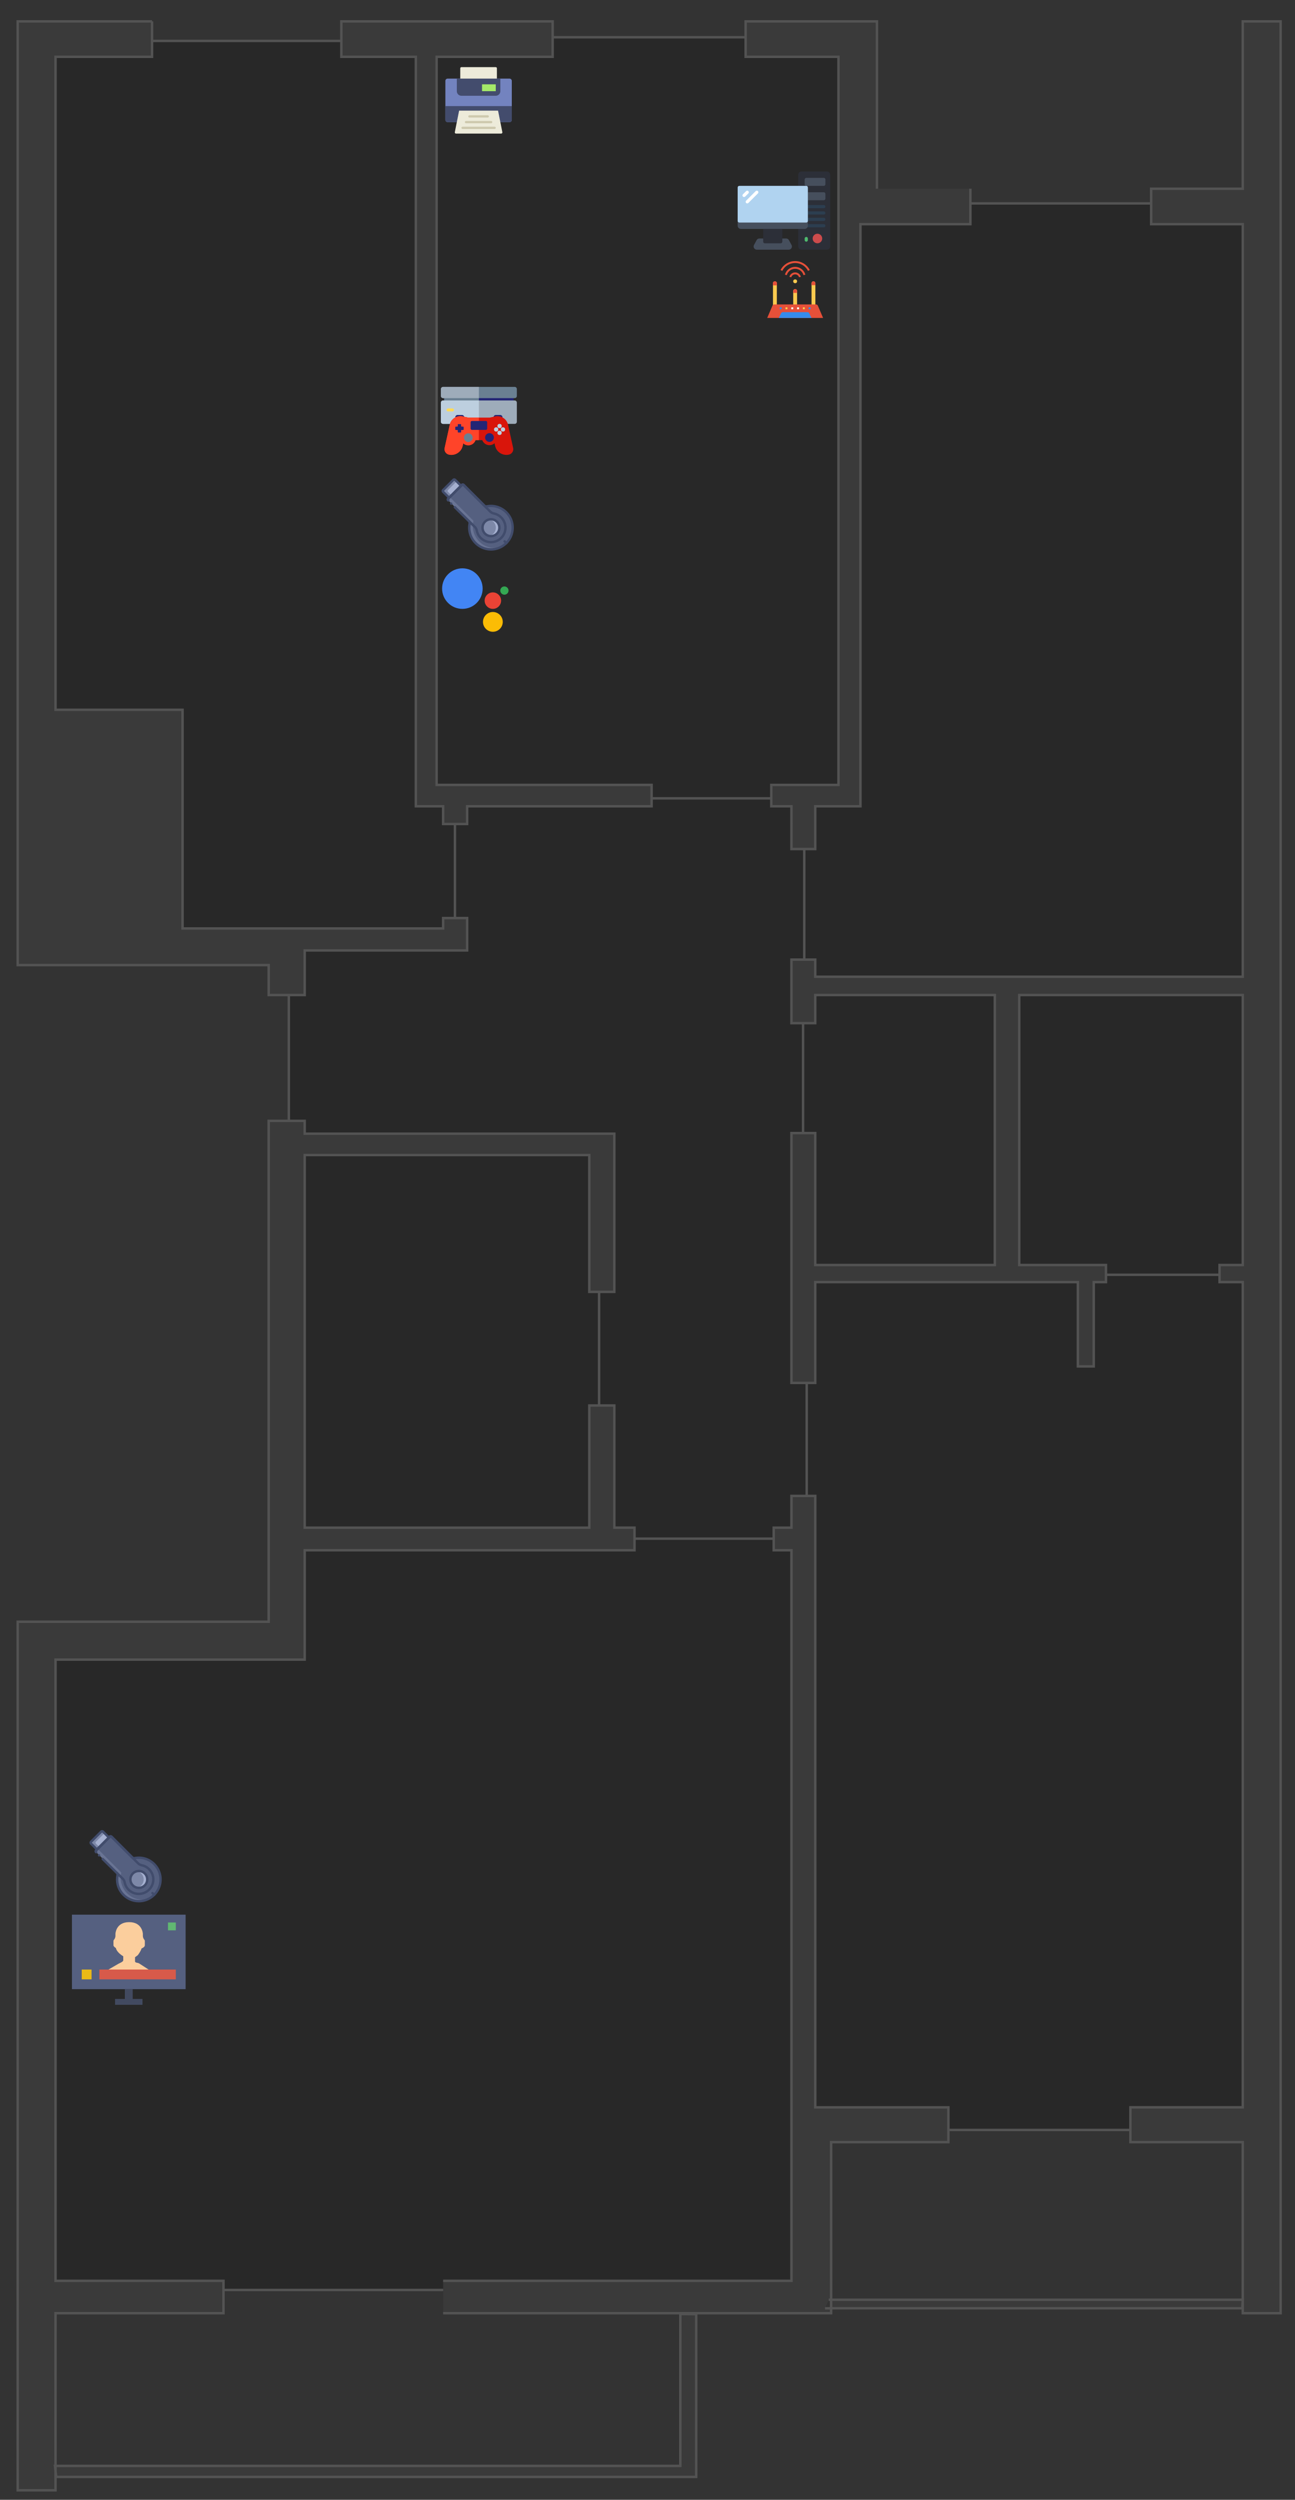 <?xml version="1.0" encoding="UTF-8" standalone="no"?>
<svg
   xmlns:dc="http://purl.org/dc/elements/1.1/"
   xmlns:cc="http://creativecommons.org/ns#"
   xmlns:rdf="http://www.w3.org/1999/02/22-rdf-syntax-ns#"
   xmlns:svg="http://www.w3.org/2000/svg"
   xmlns="http://www.w3.org/2000/svg"
   xmlns:sodipodi="http://sodipodi.sourceforge.net/DTD/sodipodi-0.dtd"
   xmlns:inkscape="http://www.inkscape.org/namespaces/inkscape"
   width="215"
   height="415"
   viewBox="0 0 279.5 539.5"
   version="1.1"
   id="svg4629"
   sodipodi:docname="floorplan.svg"
   inkscape:version="0.92.2 (5c3e80d, 2017-08-06)">
  <rect x="0" y="0" width="279.5" height="539.5" fill="#333333" stroke="none"/>
  <sodipodi:namedview
     pagecolor="#ffffff"
     bordercolor="#666666"
     borderopacity="1"
     objecttolerance="10"
     gridtolerance="10"
     guidetolerance="10"
     inkscape:pageopacity="0"
     inkscape:pageshadow="2"
     inkscape:window-width="1920"
     inkscape:window-height="1017"
     id="namedview4631"
     showgrid="false"
     inkscape:zoom="5.7999999"
     inkscape:cx="58.023833"
     inkscape:cy="373.82015"
     inkscape:window-x="1358"
     inkscape:window-y="-8"
     inkscape:window-maximized="1"
     inkscape:current-layer="svg4629"
     scale-x="1.3" />
  <defs
     id="defs4617">
    <style
       id="style4615">
      .cls-1 {
        fill: #fff;
      }

      .cls-1, .cls-2 {
        stroke: #535353;
        stroke-width: 0.527px;
        fill-rule: evenodd;
      }

      .cls-2 {
        fill: #aaa;
      }
    </style>
  </defs>
  <g
     id="g4903"
     inkscape:label="Home"
     transform="translate(-5.676,-6.986)">
    <path
       d="m 68.014,209.605 v 45.612 h 64.323 v 83.841 h 3.163 v 3.428 h 45.87 V 178.757 H 100.7 v 30.848 z"
       class="cls-1"
       id="input_boolean.presence_hall"
       inkscape:connector-curvature="0"
       style="fill:#282828;fill-opacity:1;fill-rule:evenodd;stroke:#535353;stroke-width:0.527px"
       inkscape:label="input_boolean.presence_hall" />
    <path
       d="m 136.028,339.058 h 43.5 V 501.205 H 14.236 V 362.26 h 52.2 v -23.2 h 69.6 z"
       class="cls-1"
       id="input_boolean.presence_livingroom"
       inkscape:connector-curvature="0"
       style="fill:#282828;fill-opacity:1;fill-rule:evenodd;stroke:#535353;stroke-width:0.527px"
       inkscape:label="input_boolean.presence_livingroom" />
    <path
       d="m 179,219.887 h 44.55 v 61.431 H 179 Z"
       class="cls-1"
       id="input_boolean.presence_storage"
       inkscape:connector-curvature="0"
       style="fill:#282828;fill-opacity:1;fill-rule:evenodd;stroke:#535353;stroke-width:0.527px"
       inkscape:label="input_boolean.presence_storage" />
    <path
       d="m 68.278,254.426 h 66.7 V 338.8 h -66.7 z"
       class="cls-1"
       id="input_boolean.presence_wc"
       inkscape:connector-curvature="0"
       style="fill:#282828;fill-opacity:1;fill-rule:evenodd;stroke:#535353;stroke-width:0.527px"
       inkscape:label="input_boolean.presence_wc" />
    <path
       d="m 179.789,281.846 h 97.8 v 184.821 h -97.8 z"
       class="cls-1"
       id="input_boolean.presence_bedroom"
       inkscape:connector-curvature="0"
       style="fill:#282828;fill-opacity:1;fill-rule:evenodd;stroke:#535353;stroke-width:0.527px"
       inkscape:label="input_boolean.presence_bedroom" />
    <path
       d="m 223.286,221.469 h 55.1 v 60.64 h -55.1 z"
       class="cls-1"
       data-name="BedsRoom WC"
       id="input_boolean.presence_bedroomwc"
       inkscape:connector-curvature="0"
       style="fill:#282828;fill-opacity:1;fill-rule:evenodd;stroke:#535353;stroke-width:0.527px"
       inkscape:label="input_boolean.presence_bedroomwc" />
    <path
       d="m 97.8,15.028 h 91.213 V 179.284 H 97.8 Z"
       class="cls-1"
       id="input_boolean.presence_office"
       inkscape:connector-curvature="0"
       style="fill:#282828;fill-opacity:1;fill-rule:evenodd;stroke:#535353;stroke-width:0.527px" />
    <path
       d="m 14.236,15.819 h 84.885 v 161.356 h 4.745 V 210.4 H 13.445 Z"
       class="cls-1"
       id="input_boolean.presence_kitchen"
       inkscape:connector-curvature="0"
       style="fill:#282828;fill-opacity:1;fill-rule:evenodd;stroke:#535353;stroke-width:0.527px"
       inkscape:label="input_boolean.presence_kitchen" />
    <path
       d="m 190.334,50.885 h 86.2 v 169.529 h -97.272 v -40.6 h 10.808 z"
       class="cls-1"
       data-name="Kids Room"
       id="input_boolean.presence_nursery"
       inkscape:connector-curvature="0"
       style="fill:#282828;fill-opacity:1;fill-rule:evenodd;stroke:#535353;stroke-width:0.527px"
       inkscape:label="input_boolean.presence_nursery" />
    <path
       d="M 282.074,11.6 V 506.215 H 273.9 V 469.3 h -24.251 v -7.514 H 273.9 v -178.1 h -5.009 V 280 H 273.9 V 221.733 H 225.659 V 280 h 18.717 v 3.691 h -2.636 v 18.192 h -3.427 v -18.192 h -56.679 v 21.752 h -5.14 v -53.918 h 5.14 V 280 h 38.753 v -58.267 h -38.753 v 6.067 h -5.14 v -13.71 h 5.14 v 3.691 H 273.9 V 55.367 H 254.13 V 47.721 H 273.9 V 11.6 h 8.172 z m -66.96,36.121 v 7.646 H 191.388 V 181 h -9.754 v 9.228 h -5.14 V 181 h -4.35 v -4.614 h 14.5 V 19.247 H 166.608 V 11.6 h 28.339 V 47.721 M 124.956,11.6 v 7.646 H 99.912 v 157.138 h 46.4 V 181 H 106.5 v 3.823 h -5.185 V 181 H 95.431 V 19.247 H 79.35 V 11.6 Z m -86.467,0 v 7.646 H 17.663 v 140.923 h 27.416 v 47.194 h 56.239 v -2.241 h 5.182 v 6.987 H 71.441 v 9.624 h -7.777 v -6.46 H 9.49 V 11.6 h 29 z m 32.952,237.289 h -7.777 v 108.1 H 9.49 v 187.455 h 8.172 V 506.215 H 53.91 v -6.987 H 17.663 V 365.16 h 53.778 v -23.6 h 71.178 v -4.878 h -4.35 V 310.32 h -5.4 v 26.365 H 71.441 v -80.414 h 61.424 V 285.8 h 5.4 V 251.657 H 71.441 Z m 29.877,250.339 h 75.176 V 341.563 h -3.823 v -4.878 h 3.823 v -6.854 h 5.14 v 131.958 h 28.735 v 7.511 h -25.307 v 36.912 H 101.318 M 17.538,539.171 H 152.511 v -32.783 l 3.428,0.035 V 541.546 H 17.802 Z M 183.743,505.16 h 90.074 l 0.079,-1.845 h -89.363"
       class="cls-2"
       id="Walls"
       inkscape:connector-curvature="0"
       style="fill:#3a3a3a;fill-opacity:1;fill-rule:evenodd;stroke:#535353;stroke-width:0.527px"
       sodipodi:nodetypes="ccccccccccccccccccccccccccccccccccccccccccccccccccccccccccccccccccccccccccccccccccccccccccccccccccccccccccccccccccccccccccccccccccccccccccccccc" />
  </g>
  <g
     id="device_tracker.googlehomehome"
     transform="matrix(0.028,0,0,0.028,95.42,122.333)"
     inkscape:label="device_tracker.googlehomehome">
    <circle
       id="circle1975"
       r="156.268"
       cy="167.705"
       cx="156.268"
       style="fill:#4285f4" />
    <path
       id="path1977"
       d="m 512,182.95 c 0,17.544 -14.224,31.762 -31.762,31.762 -17.538,0 -31.762,-14.218 -31.762,-31.762 0,-17.543 14.224,-31.762 31.762,-31.762 17.538,0 31.762,14.219 31.762,31.762 z"
       inkscape:connector-curvature="0"
       style="fill:#34a853" />
    <path
       id="path1979"
       d="m 454.829,260.449 c 0,35.081 -28.438,63.522 -63.523,63.522 -35.088,0 -63.524,-28.441 -63.524,-63.522 0,-35.083 28.437,-63.524 63.524,-63.524 35.086,0 63.523,28.442 63.523,63.524 z"
       inkscape:connector-curvature="0"
       style="fill:#ea4335" />
    <path
       id="path1981"
       d="m 467.533,424.339 c 0,42.1 -34.124,76.225 -76.228,76.225 -42.104,0 -76.229,-34.125 -76.229,-76.225 0,-42.098 34.124,-76.227 76.229,-76.227 42.104,0 76.228,34.129 76.228,76.227 z"
       inkscape:connector-curvature="0"
       style="fill:#fbbc05" />
  </g>
  <g
     id="device_tracker.ps4home"
     transform="matrix(0.032,0,0,0.032,95.166,82.647)"
     inkscape:label="device_tracker.ps4home">
    <path
       id="path1997"
       d="M 480.827,96.595 H 31.173 c -5.217,0 -9.446,4.229 -9.446,9.446 v 24.561 c 0,5.217 4.23,9.447 9.446,9.447 h 449.653 c 5.217,0 9.447,-4.229 9.447,-9.447 v -24.561 c 0,-5.217 -4.23,-9.446 -9.446,-9.446 z"
       style="fill:#232575"
       inkscape:connector-curvature="0" />
    <g
       id="g2003">
      <path
         id="path1999"
         d="M 256,96.595 H 31.173 c -5.217,0 -9.446,4.229 -9.446,9.446 v 24.561 c 0,5.217 4.23,9.447 9.446,9.447 H 256 Z"
         style="fill:#6a8092"
         inkscape:connector-curvature="0" />
      <path
         id="path2001"
         d="M 497.83,26.691 H 14.17 C 6.344,26.691 0,33.035 0,40.861 v 47.232 c 0,7.826 6.344,14.17 14.17,14.17 h 483.66 c 7.826,0 14.17,-6.344 14.17,-14.17 V 40.861 c 0,-7.826 -6.344,-14.17 -14.17,-14.17 z"
         style="fill:#6a8092"
         inkscape:connector-curvature="0" />
    </g>
    <g
       id="g2009">
      <path
         id="path2005"
         d="M 256,26.691 H 14.17 C 6.344,26.691 0,33.035 0,40.861 v 47.232 c 0,7.826 6.344,14.17 14.17,14.17 H 256 Z"
         style="fill:#9eacba"
         inkscape:connector-curvature="0" />
      <path
         id="path2007"
         d="M 497.83,118.263 H 14.17 C 6.344,118.263 0,124.607 0,132.433 v 129.402 c 0,7.826 6.344,14.17 14.17,14.17 h 483.66 c 7.826,0 14.17,-6.344 14.17,-14.17 V 132.434 c 0,-7.827 -6.344,-14.171 -14.17,-14.171 z"
         style="fill:#9eacba"
         inkscape:connector-curvature="0" />
    </g>
    <path
       id="path2011"
       d="M 256,118.263 H 14.17 C 6.344,118.263 0,124.607 0,132.433 v 129.402 c 0,7.826 6.344,14.17 14.17,14.17 H 256 Z"
       style="fill:#bdcfdf"
       inkscape:connector-curvature="0" />
    <path
       id="path2013"
       d="M 78,172.049 H 48 c -5.522,0 -10,4.477 -10,10 0,5.523 4.478,10 10,10 h 30 c 5.522,0 10,-4.477 10,-10 0,-5.523 -4.478,-10 -10,-10 z"
       style="fill:#ffdb58"
       inkscape:connector-curvature="0" />
    <g
       id="g2019">
      <path
         id="path2015"
         d="m 400,216.049 h -30 c -8.284,0 -15,6.716 -15,15 0,8.284 6.716,15 15,15 h 30 c 8.284,0 15,-6.716 15,-15 0,-8.284 -6.716,-15 -15,-15 z"
         style="fill:#232575"
         inkscape:connector-curvature="0" />
      <path
         id="path2017"
         d="m 142,216.049 h -30 c -8.284,0 -15,6.716 -15,15 0,8.284 6.716,15 15,15 h 30 c 8.284,0 15,-6.716 15,-15 0,-8.284 -6.716,-15 -15,-15 z"
         style="fill:#232575"
         inkscape:connector-curvature="0" />
    </g>
    <path
       id="path2021"
       d="M 487.105,438.43 452.483,281.606 C 448.259,262.477 436.84,246.138 420.328,235.598 403.82,225.06 384.195,221.58 365.057,225.802 l -36.169,7.985 H 183.111 l -36.171,-7.986 c -19.129,-4.224 -38.758,-0.743 -55.269,9.796 -16.513,10.54 -27.932,26.879 -32.155,46.008 L 24.895,438.43 c -2.174,9.848 -0.383,19.953 5.044,28.455 5.426,8.501 13.838,14.38 23.686,16.554 20.386,4.5 41.309,0.792 58.91,-10.441 17.599,-11.234 29.77,-28.649 34.271,-49.037 l 3.583,-16.23 c 9.117,8.095 21.104,13.026 34.227,13.026 22.632,0 41.894,-14.648 48.841,-34.956 l 45.413,-0.041 c 7.217,19.811 26.239,33.997 48.516,33.997 13.035,0 24.947,-4.867 34.042,-12.866 l 3.768,17.069 c 4.502,20.388 16.673,37.803 34.272,49.038 12.616,8.053 27.1,12.31 41.884,12.31 5.679,0 11.406,-0.629 17.025,-1.869 9.848,-2.174 18.26,-8.053 23.686,-16.554 5.425,-8.502 7.216,-18.608 5.042,-28.455 z"
       style="fill:#d9150b"
       inkscape:connector-curvature="0" />
    <path
       id="path2023"
       d="m 256,233.787 h -72.889 l -36.171,-7.986 c -19.129,-4.224 -38.758,-0.743 -55.269,9.796 -16.513,10.54 -27.932,26.879 -32.155,46.008 L 24.895,438.43 c -2.174,9.848 -0.383,19.953 5.044,28.455 5.426,8.501 13.838,14.38 23.686,16.554 20.386,4.5 41.309,0.792 58.91,-10.441 17.599,-11.234 29.77,-28.649 34.271,-49.037 l 3.583,-16.23 c 9.117,8.095 21.104,13.026 34.227,13.026 22.632,0 41.894,-14.648 48.841,-34.956 L 256,385.766 Z"
       style="fill:#ff4429"
       inkscape:connector-curvature="0" />
    <g
       id="g2033">
      <circle
         id="circle2025"
         r="14.5"
         cy="290.549"
         cx="395.5"
         style="fill:#bdcfdf" />
      <circle
         id="circle2027"
         r="14.5"
         cy="336.549"
         cx="395.5"
         style="fill:#bdcfdf" />
      <circle
         id="circle2029"
         r="14.5"
         cy="313.549"
         cx="418.5"
         style="fill:#bdcfdf" />
      <circle
         id="circle2031"
         r="14.5"
         cy="313.549"
         cx="372.5"
         style="fill:#bdcfdf" />
    </g>
    <path
       id="path2035"
       d="m 303.252,316.609 h -94.504 c -4.831,0 -8.748,-3.917 -8.748,-8.748 v -42.504 c 0,-4.831 3.917,-8.748 8.748,-8.748 h 94.504 c 4.831,0 8.748,3.917 8.748,8.748 v 42.504 c 0,4.831 -3.917,8.748 -8.748,8.748 z"
       style="fill:#232575"
       inkscape:connector-curvature="0" />
    <circle
       id="circle2037"
       r="29.592"
       cy="369.139"
       cx="184.62"
       style="fill:#6a8092" />
    <g
       id="g2043">
      <circle
         id="circle2039"
         r="29.592"
         cy="368.139"
         cx="327.38"
         style="fill:#232575" />
      <path
         id="path2041"
         d="m 149.869,294.568 h -10.311 c -1.824,0 -3.302,-1.479 -3.302,-3.302 v -10.311 c 0,-1.824 -1.479,-3.302 -3.302,-3.302 h -16.053 c -1.824,0 -3.302,1.479 -3.302,3.302 v 10.311 c 0,1.824 -1.479,3.302 -3.302,3.302 H 99.985 c -1.824,0 -3.302,1.479 -3.302,3.302 v 16.053 c 0,1.824 1.479,3.302 3.302,3.302 h 10.311 c 1.824,0 3.302,1.479 3.302,3.302 v 10.311 c 0,1.824 1.479,3.302 3.302,3.302 h 16.053 c 1.824,0 3.302,-1.479 3.302,-3.302 v -10.311 c 0,-1.824 1.479,-3.302 3.302,-3.302 h 10.311 c 1.824,0 3.302,-1.479 3.302,-3.302 V 297.87 c 0.002,-1.824 -1.477,-3.302 -3.301,-3.302 z"
         style="fill:#232575"
         inkscape:connector-curvature="0" />
    </g>
    <g
       id="g2045" />
    <g
       id="g2047" />
    <g
       id="g2049" />
    <g
       id="g2051" />
    <g
       id="g2053" />
    <g
       id="g2055" />
    <g
       id="g2057" />
    <g
       id="g2059" />
    <g
       id="g2061" />
    <g
       id="g2063" />
    <g
       id="g2065" />
    <g
       id="g2067" />
    <g
       id="g2069" />
    <g
       id="g2071" />
    <g
       id="g2073" />
  </g>
  <g
     id="device_tracker.epsond11b70home"
     transform="matrix(0.028,0,0,0.028,96.125,14.491)"
     inkscape:label="device_tracker.epsond11b70home">
    <g
       id="g2147">
      <path
         id="path2123"
         d="M 494.345,88.276 H 17.655 C 7.91,88.276 0,96.177 0,105.931 v 300.138 c 0,9.746 7.91,17.655 17.655,17.655 h 70.621 l 17.655,-88.276 h 300.138 l 17.655,88.276 h 70.621 c 9.746,0 17.655,-7.91 17.655,-17.655 V 105.931 c 0,-9.754 -7.91,-17.655 -17.655,-17.655"
         style="fill:#7383bf"
         inkscape:connector-curvature="0" />
      <g
         id="g2129">
        <path
           id="path2125"
           d="m 0,300.138 v 105.931 c 0,9.746 7.91,17.655 17.655,17.655 h 70.621 l 17.655,-88.276 h 300.138 l 17.655,88.276 h 70.621 c 9.746,0 17.655,-7.91 17.655,-17.655 V 300.138 Z"
           style="fill:#434c6d"
           inkscape:connector-curvature="0" />
        <path
           id="path2127"
           d="M 388.414,220.69 H 123.586 c -19.5,0 -35.31,-15.81 -35.31,-35.31 V 88.276 h 335.448 v 97.103 c 0,19.5 -15.81,35.311 -35.31,35.311"
           style="fill:#434c6d"
           inkscape:connector-curvature="0" />
      </g>
      <g
         id="g2135">
        <path
           id="path2131"
           d="M 430.611,512 H 81.392 c -5.57,0 -9.754,-5.094 -8.66,-10.558 l 33.201,-165.994 h 300.138 l 33.201,165.994 c 1.085,5.464 -3.09,10.558 -8.661,10.558"
           style="fill:#edebda"
           inkscape:connector-curvature="0" />
        <path
           id="path2133"
           d="M 397.241,88.276 H 114.759 V 8.828 C 114.759,3.955 118.714,0 123.587,0 h 264.828 c 4.873,0 8.828,3.955 8.828,8.828 v 79.448 z"
           style="fill:#edebda"
           inkscape:connector-curvature="0" />
      </g>
      <polygon
         id="polygon2137"
         points="282.483,185.379 388.414,185.379 388.414,132.414 282.483,132.414 "
         style="fill:#a4e869" />
      <g
         id="g2145">
        <path
           id="path2139"
           d="M 326.621,388.414 H 185.379 c -4.882,0 -8.828,-3.946 -8.828,-8.828 0,-4.882 3.946,-8.828 8.828,-8.828 H 326.62 c 4.882,0 8.828,3.946 8.828,8.828 0,4.882 -3.946,8.828 -8.827,8.828"
           style="fill:#cec9ae"
           inkscape:connector-curvature="0" />
        <path
           id="path2141"
           d="M 353.103,432.552 H 158.897 c -4.882,0 -8.828,-3.946 -8.828,-8.828 0,-4.882 3.946,-8.828 8.828,-8.828 h 194.207 c 4.882,0 8.828,3.946 8.828,8.828 -0.001,4.882 -3.947,8.828 -8.829,8.828"
           style="fill:#cec9ae"
           inkscape:connector-curvature="0" />
        <path
           id="path2143"
           d="M 379.586,476.69 H 132.414 c -4.882,0 -8.828,-3.946 -8.828,-8.828 0,-4.882 3.946,-8.828 8.828,-8.828 h 247.172 c 4.882,0 8.828,3.946 8.828,8.828 0,4.882 -3.946,8.828 -8.828,8.828"
           style="fill:#cec9ae"
           inkscape:connector-curvature="0" />
      </g>
    </g>
    <g
       id="g2149" />
    <g
       id="g2151" />
    <g
       id="g2153" />
    <g
       id="g2155" />
    <g
       id="g2157" />
    <g
       id="g2159" />
    <g
       id="g2161" />
    <g
       id="g2163" />
    <g
       id="g2165" />
    <g
       id="g2167" />
    <g
       id="g2169" />
    <g
       id="g2171" />
    <g
       id="g2173" />
    <g
       id="g2175" />
    <g
       id="g2177" />
  </g>
  <g
     id="device_tracker.dtofficehome"
     transform="matrix(0.039,0,0,0.039,159.212,35.466)"
     inkscape:label="device_tracker.dtofficehome">
    <path
       id="path2216"
       d="m 335.448,357.517 v 97.103 c 0,9.754 7.901,17.655 17.655,17.655 h 141.241 c 9.754,0 17.655,-7.901 17.655,-17.655 V 57.379 C 511.973,47.642 504.081,39.75 494.344,39.724 H 353.103 c -9.737,0.026 -17.629,7.918 -17.655,17.655 z"
       style="fill:#2c2f38"
       inkscape:connector-curvature="0" />
    <g
       id="g2222">
      <path
         id="path2218"
         d="m 379.586,75.034 h 97.103 c 4.873,0 8.828,3.955 8.828,8.828 v 26.483 c 0,4.873 -3.955,8.828 -8.828,8.828 h -97.103 c -4.873,0 -8.828,-3.955 -8.828,-8.828 V 83.862 c 0.001,-4.873 3.955,-8.828 8.828,-8.828 z"
         style="fill:#464f5d"
         inkscape:connector-curvature="0" />
      <path
         id="path2220"
         d="m 379.586,154.483 h 97.103 c 4.873,0 8.828,3.955 8.828,8.828 v 26.483 c 0,4.873 -3.955,8.828 -8.828,8.828 h -97.103 c -4.873,0 -8.828,-3.955 -8.828,-8.828 V 163.31 c 0.001,-4.872 3.955,-8.827 8.828,-8.827 z"
         style="fill:#464f5d"
         inkscape:connector-curvature="0" />
    </g>
    <g
       id="g2232">
      <path
         id="path2224"
         d="m 476.69,242.759 h -88.276 c -4.873,0 -8.828,-3.955 -8.828,-8.828 0,-4.873 3.955,-8.828 8.828,-8.828 h 88.276 c 4.873,0 8.828,3.955 8.828,8.828 -10e-4,4.873 -3.956,8.828 -8.828,8.828 z"
         style="fill:#2c3e50"
         inkscape:connector-curvature="0" />
      <path
         id="path2226"
         d="m 476.69,278.069 h -88.276 c -4.873,0 -8.828,-3.955 -8.828,-8.828 0,-4.873 3.955,-8.828 8.828,-8.828 h 88.276 c 4.873,0 8.828,3.955 8.828,8.828 -10e-4,4.873 -3.956,8.828 -8.828,8.828 z"
         style="fill:#2c3e50"
         inkscape:connector-curvature="0" />
      <path
         id="path2228"
         d="m 476.69,313.379 h -88.276 c -4.873,0 -8.828,-3.955 -8.828,-8.828 0,-4.873 3.955,-8.828 8.828,-8.828 h 88.276 c 4.873,0 8.828,3.955 8.828,8.828 0,4.873 -3.956,8.828 -8.828,8.828 z"
         style="fill:#2c3e50"
         inkscape:connector-curvature="0" />
      <path
         id="path2230"
         d="m 476.69,348.69 h -88.276 c -4.873,0 -8.828,-3.955 -8.828,-8.828 0,-4.873 3.955,-8.828 8.828,-8.828 h 88.276 c 4.873,0 8.828,3.955 8.828,8.828 -10e-4,4.873 -3.956,8.828 -8.828,8.828 z"
         style="fill:#2c3e50"
         inkscape:connector-curvature="0" />
    </g>
    <circle
       id="circle2234"
       r="26.483"
       cy="410.483"
       cx="441.379"
       style="fill:#cc4b4c" />
    <path
       id="path2236"
       d="m 379.586,428.138 c -4.873,0 -8.828,-3.946 -8.828,-8.819 0,0 0,0 0,-0.009 v -8.828 c 0,-4.873 3.955,-8.828 8.828,-8.828 4.873,0 8.828,3.955 8.828,8.828 v 8.828 c 0,4.873 -3.946,8.828 -8.828,8.828 z"
       style="fill:#4fba6f"
       inkscape:connector-curvature="0" />
    <path
       id="path2238"
       d="m 17.655,119.172 h 353.103 c 9.754,0 17.655,7.901 17.655,17.655 v 203.034 c 0,9.754 -7.901,17.655 -17.655,17.655 H 17.655 C 7.901,357.517 0,349.617 0,339.862 V 136.828 c 0,-9.755 7.901,-17.656 17.655,-17.656 z"
       style="fill:#464f5d"
       inkscape:connector-curvature="0" />
    <path
       id="path2240"
       d="m 388.414,128 v 185.379 c 0,4.873 -3.955,8.828 -8.828,8.828 H 8.828 C 3.955,322.207 0,318.252 0,313.379 V 128 c 0,-4.873 3.955,-8.828 8.828,-8.828 h 370.759 c 4.872,0 8.827,3.955 8.827,8.828 z"
       style="fill:#b0d3f0"
       inkscape:connector-curvature="0" />
    <path
       id="path2242"
       d="M 247.172,410.483 H 268.8 c 6.162,0.026 11.802,3.46 14.654,8.916 l 14.477,26.483 c 4.802,8.527 1.783,19.324 -6.744,24.126 -2.454,1.377 -5.191,2.154 -7.998,2.269 H 105.225 c -9.772,-0.38 -17.39,-8.616 -17.011,-18.388 0.106,-2.807 0.883,-5.553 2.269,-8.007 l 14.477,-26.483 c 2.851,-5.455 8.492,-8.889 14.654,-8.916 h 21.628"
       style="fill:#464f5d"
       inkscape:connector-curvature="0" />
    <path
       id="path2244"
       d="m 141.241,357.517 h 105.931 v 0 70.621 c 0,4.873 -3.955,8.828 -8.828,8.828 h -88.276 c -4.873,0 -8.828,-3.955 -8.828,-8.828 v -70.621 z"
       style="fill:#2c2f38"
       inkscape:connector-curvature="0" />
    <g
       id="g2250">
      <path
         id="path2246"
         d="m 35.31,180.966 c -4.873,0 -8.828,-3.955 -8.828,-8.828 0,-2.339 0.927,-4.581 2.586,-6.241 l 17.655,-17.655 c 3.478,-3.416 9.066,-3.363 12.482,0.115 3.372,3.434 3.372,8.934 0,12.367 L 41.55,178.379 c -1.649,1.66 -3.9,2.587 -6.24,2.587 z"
         style="fill:#ffffff"
         inkscape:connector-curvature="0" />
      <path
         id="path2248"
         d="m 52.966,216.276 c -4.873,0 -8.828,-3.955 -8.828,-8.828 0,-2.339 0.927,-4.582 2.586,-6.241 L 99.69,148.241 c 3.478,-3.416 9.066,-3.363 12.482,0.115 3.372,3.434 3.372,8.934 0,12.367 l -52.966,52.966 c -1.65,1.66 -3.901,2.587 -6.24,2.587 z"
         style="fill:#ffffff"
         inkscape:connector-curvature="0" />
    </g>
    <g
       id="g2252" />
    <g
       id="g2254" />
    <g
       id="g2256" />
    <g
       id="g2258" />
    <g
       id="g2260" />
    <g
       id="g2262" />
    <g
       id="g2264" />
    <g
       id="g2266" />
    <g
       id="g2268" />
    <g
       id="g2270" />
    <g
       id="g2272" />
    <g
       id="g2274" />
    <g
       id="g2276" />
    <g
       id="g2278" />
    <g
       id="g2280" />
  </g>
  <g
     id="device_tracker.openwrthome"
     transform="matrix(0.026,0,0,0.026,165.481,56.344)"
     inkscape:label="device_tracker.openwrthome">
    <g
       id="g2468">
      <path
         id="path2462"
         d="M 404,368 H 372 V 184 c 0,-8.84 7.16,-16 16,-16 v 0 c 8.84,0 16,7.16 16,16 z"
         style="fill:#faca4f"
         inkscape:connector-curvature="0" />
      <path
         id="path2464"
         d="M 220,368 V 248 c 0,-8.84 7.16,-16 16,-16 v 0 c 8.84,0 16,7.16 16,16 v 120"
         style="fill:#faca4f"
         inkscape:connector-curvature="0" />
      <path
         id="path2466"
         d="M 84,368 H 52 V 184 c 0,-8.84 7.16,-16 16,-16 v 0 c 8.84,0 16,7.16 16,16 z"
         style="fill:#faca4f"
         inkscape:connector-curvature="0" />
    </g>
    <g
       id="g2472">
      <path
         id="path2470"
         d="M 468,472 H 4 L 47.848,369.696 C 50.368,363.816 56.152,360 62.552,360 h 346.896 c 6.4,0 12.184,3.816 14.704,9.696 z"
         style="fill:#e65039"
         inkscape:connector-curvature="0" />
    </g>
    <g
       id="g2478">
      <path
         id="path2474"
         d="M 372,472 H 100 l 19.576,-39.152 c 2.712,-5.424 8.256,-8.848 14.312,-8.848 h 204.224 c 6.064,0 11.6,3.424 14.312,8.848 z"
         style="fill:#358cec"
         inkscape:connector-curvature="0" />
      <rect
         id="rect2476"
         height="16"
         width="16"
         style="fill:#358cec"
         y="384"
         x="108" />
    </g>
    <rect
       id="rect2480"
       height="16"
       width="16"
       style="fill:#faca4f"
       y="384"
       x="156" />
    <g
       id="g2486">
      <rect
         id="rect2482"
         height="16"
         width="16"
         style="fill:#fffff8"
         y="384"
         x="204" />
      <rect
         id="rect2484"
         height="16"
         width="16"
         style="fill:#fffff8"
         y="384"
         x="252" />
    </g>
    <rect
       id="rect2488"
       height="16"
       width="16"
       style="fill:#faca4f"
       y="384"
       x="300" />
    <rect
       id="rect2490"
       height="16"
       width="16"
       style="fill:#358cec"
       y="384"
       x="348" />
    <g
       id="g2493">
      <path
         d="M 84,200 H 52 v -16 c 0,-8.84 7.16,-16 16,-16 v 0 c 8.84,0 16,7.16 16,16 z"
         style="fill:#e65039"
         id="SVGCleanerId_0"
         inkscape:connector-curvature="0" />
    </g>
    <g
       id="g2496">
      <path
         d="M 84,200 H 52 v -16 c 0,-8.84 7.16,-16 16,-16 v 0 c 8.84,0 16,7.16 16,16 z"
         style="fill:#e65039"
         id="SVGCleanerId_0_1_"
         inkscape:connector-curvature="0" />
    </g>
    <g
       id="g2499">
      <path
         d="M 84,200 H 52 v -16 c 0,-8.84 7.16,-16 16,-16 v 0 c 8.84,0 16,7.16 16,16 z"
         style="fill:#e65039"
         id="SVGCleanerId_0_2_"
         inkscape:connector-curvature="0" />
    </g>
    <g
       id="g2505">
      <path
         id="path2501"
         d="m 404,200 h -32 v -16 c 0,-8.84 7.16,-16 16,-16 v 0 c 8.84,0 16,7.16 16,16 z"
         style="fill:#e65039"
         inkscape:connector-curvature="0" />
      <path
         id="path2503"
         d="m 252,264 h -32 v -16 c 0,-8.84 7.16,-16 16,-16 v 0 c 8.84,0 16,7.16 16,16 z"
         style="fill:#e65039"
         inkscape:connector-curvature="0" />
    </g>
    <circle
       id="circle2507"
       r="16"
       cy="168"
       cx="236"
       style="fill:#faca4f" />
    <g
       id="g2515">
      <path
         id="path2509"
         d="M 129.032,81.544 114.784,74.28 C 138.16,28.464 184.608,0 236,0 287.392,0 333.832,28.456 357.208,74.264 L 342.96,81.528 C 322.328,41.112 281.344,16 236,16 190.648,16 149.664,41.12 129.032,81.544 Z"
         style="fill:#e65039"
         inkscape:connector-curvature="0" />
      <path
         id="path2511"
         d="M 305.464,116.984 C 296.944,85.792 268.384,64 236,64 c -32.376,0 -60.936,21.784 -69.464,52.968 l -15.44,-4.216 C 161.52,74.624 196.44,48 236,48 c 39.576,0 74.488,26.632 84.896,64.768 z"
         style="fill:#e65039"
         inkscape:connector-curvature="0" />
      <path
         id="path2513"
         d="m 268.28,134.8 c -3.96,-14.496 -17.232,-24.616 -32.28,-24.616 -15.04,0 -28.312,10.12 -32.272,24.608 l -15.44,-4.216 c 5.856,-21.432 25.48,-36.392 47.712,-36.392 22.232,0 41.856,14.968 47.72,36.4 z"
         style="fill:#e65039"
         inkscape:connector-curvature="0" />
    </g>
    <g
       id="g2517" />
    <g
       id="g2519" />
    <g
       id="g2521" />
    <g
       id="g2523" />
    <g
       id="g2525" />
    <g
       id="g2527" />
    <g
       id="g2529" />
    <g
       id="g2531" />
    <g
       id="g2533" />
    <g
       id="g2535" />
    <g
       id="g2537" />
    <g
       id="g2539" />
    <g
       id="g2541" />
    <g
       id="g2543" />
    <g
       id="g2545" />
  </g>
  <g
     id="device_tracker.c041f6297b6b"
     transform="matrix(0.423,0,0,0.423,15.528,410.683)"
     inkscape:label="device_tracker.c041f6297b6b">
    <rect
       id="rect2600"
       height="38"
       width="58"
       style="fill:#556080"
       y="6"
       x="0" />
    <rect
       id="rect2602"
       height="4"
       width="4"
       style="fill:#61b872"
       y="10"
       x="49" />
    <path
       id="path2604"
       d="m 39.326,34.814 c 0.162,-0.11 0.329,-0.211 0.488,-0.325 -0.289,-0.255 -0.609,-0.479 -0.964,-0.656 l -4.664,-3.018 c -0.693,-0.346 -2,-0.225 -2,-1 V 27.71 c 0.151,-0.171 1.323,-0.885 1.507,-1.145 0.731,-1.032 1.476,-2.168 1.86,-3.359 0.688,-0.212 1.633,-0.847 1.633,-1.602 v -2.246 c 0,-0.195 -0.102,-0.382 -0.248,-0.556 -0.464,-0.556 -0.752,-1.237 -0.752,-1.961 v -1.027 c 0,0 -0.158,-6 -7,-6 -6.842,0 -7,6 -7,6 v 1.027 c 0,0.724 -0.288,1.406 -0.752,1.961 -0.145,0.174 -0.248,0.361 -0.248,0.556 v 2.246 c 0,0.592 0.75,1.112 1.215,1.413 0.561,2.443 3.785,4.201 3.785,4.201 v 2.052 c 0,0.748 -1.838,1.437 -2.495,1.796 l -4.707,2.732 c -0.342,0.187 -0.648,0.42 -0.925,0.68 0.163,0.118 0.337,0.224 0.504,0.337 h 20.763 z"
       style="fill:#fbce9d"
       inkscape:connector-curvature="0" />
    <rect
       id="rect2606"
       height="5"
       width="5"
       style="fill:#ebba16"
       y="34"
       x="5" />
    <polygon
       id="polygon2608"
       points="27,44 27,49 22,49 22,52 36,52 36,49 31,49 31,44 "
       style="fill:#424a60" />
    <rect
       id="rect2610"
       height="5"
       width="39"
       style="fill:#d75a4a"
       y="34"
       x="14" />
    <g
       id="g2612" />
    <g
       id="g2614" />
    <g
       id="g2616" />
    <g
       id="g2618" />
    <g
       id="g2620" />
    <g
       id="g2622" />
    <g
       id="g2624" />
    <g
       id="g2626" />
    <g
       id="g2628" />
    <g
       id="g2630" />
    <g
       id="g2632" />
    <g
       id="g2634" />
    <g
       id="g2636" />
    <g
       id="g2638" />
    <g
       id="g2640" />
  </g>
  <g
     id="device_tracker.maintv"
     transform="matrix(0.031,0,0,0.031,19.298,394.959)"
     inkscape:label="device_tracker.maintv">
    <g
       id="g1058">
      <path
         id="path1024"
         d="M 135.85,52.291 69.458,118.767 52.587,135.638 10.955,93.922 C 9.383,92.354 8.5,90.225 8.5,88.005 c 0,-2.22 0.883,-4.349 2.455,-5.917 L 82.3,10.66 c 3.299,-3.273 8.62,-3.273 11.919,0 l 10.911,10.911 z"
         style="fill:#7d88a8;fill-opacity:1"
         inkscape:connector-curvature="0" />
      <path
         id="path1026"
         d="m 438.098,462.395 c -7.285,5.89 -15.161,11.009 -23.502,15.276 -51.73,27.338 -114.588,22.385 -161.398,-12.718 -46.81,-35.103 -69.172,-94.057 -57.419,-151.374 1.204,-5.528 -0.434,-11.291 -4.365,-15.36 L 46.628,153.432 c -3.273,-3.299 -3.273,-8.62 0,-11.919 L 141.81,46.415 c 0.512,-0.538 1.107,-0.992 1.763,-1.343 3.283,-1.982 7.501,-1.424 10.156,1.343 l 145.039,145.039 c 3.835,3.795 9.339,5.377 14.605,4.197 68.664,-14.263 138.13,20.527 167.835,84.054 29.705,63.527 11.861,139.142 -43.11,182.69 z"
         style="fill:#697494;fill-opacity:1"
         inkscape:connector-curvature="0" />
      <path
         id="path1028"
         d="M 135.85,52.291 69.458,118.767 44.697,93.922 c -1.572,-1.568 -2.455,-3.697 -2.455,-5.917 0,-2.22 0.883,-4.349 2.455,-5.917 L 105.13,21.571 Z"
         style="fill:#a5b0d0;fill-opacity:1"
         inkscape:connector-curvature="0" />
      <g
         id="g1036">
        <circle
           id="circle1030"
           r="58.838"
           cy="343.779"
           cx="343.974"
           style="fill:#d4e1f4" />
        <path
           id="path1032"
           d="m 438.098,462.395 c -7.285,5.89 -15.161,11.009 -23.502,15.276 -51.117,16.135 -106.956,4.002 -146.767,-31.892 -39.811,-35.894 -57.643,-90.182 -46.87,-142.692 0.639,-3.17 0.377,-6.456 -0.755,-9.485 L 63.582,136.981 c -3.274,-3.299 -3.274,-8.62 0,-11.919 l 79.99,-79.99 c 3.283,-1.982 7.501,-1.424 10.156,1.343 l 145.039,145.039 c 3.835,3.795 9.339,5.377 14.605,4.197 68.664,-14.263 138.13,20.527 167.835,84.054 29.705,63.527 11.862,139.142 -43.109,182.69 z"
           style="fill:#556080;fill-opacity:1"
           inkscape:connector-curvature="0" />
        <path
           id="path1034"
           d="m 439.114,438.943 11.892,11.896"
           style="fill:#d4e1f4"
           inkscape:connector-curvature="0" />
      </g>
      <g
         id="g1042">
        <path
           id="path1038"
           d="m 52.607,143.988 c -2.226,-0.001 -4.36,-0.885 -5.934,-2.459 L 5.05,99.897 C -1.498,93.327 -1.5,82.699 5.046,76.127 L 76.402,4.758 h 0.004 c 6.65,-6.344 17.112,-6.344 23.762,0 l 41.623,41.631 c 1.574,1.574 2.459,3.708 2.459,5.934 0,2.226 -0.885,4.361 -2.459,5.934 l -83.25,83.271 c -1.573,1.575 -3.708,2.459 -5.934,2.46 z M 88.28,16.627 H 88.276 L 16.919,87.996 52.612,123.717 123.989,52.324 88.296,16.627 Z"
           style="display:inline;fill:#414c6c;fill-opacity:1"
           inkscape:connector-curvature="0" />
        <path
           id="path1040"
           d="M 344.071,503.734 C 296.085,503.699 250.653,482.11 220.318,444.929 189.983,407.747 177.955,358.906 187.554,311.89 c 0.644,-2.759 -0.134,-5.657 -2.074,-7.721 -3.277,-3.277 -3.277,-8.591 0,-11.869 3.277,-3.277 8.591,-3.277 11.869,0 5.931,6.041 8.431,14.657 6.656,22.934 -12.073,58.872 13.981,119.007 65.189,150.463 51.208,31.456 116.625,27.51 163.68,-9.873 51.911,-41.145 68.753,-112.564 40.694,-172.566 -28.058,-60.003 -93.665,-92.867 -158.523,-79.409 -8.023,1.74 -16.383,-0.683 -22.234,-6.443 L 147.759,52.308 52.595,147.48 c 3.284,3.279 3.289,8.599 0.01,11.883 -3.279,3.284 -8.599,3.289 -11.883,0.01 -6.541,-6.57 -6.541,-17.192 0,-23.762 l 95.143,-95.172 c 6.57,-6.535 17.184,-6.539 23.758,-0.008 L 304.68,185.538 c 1.86,1.764 4.487,2.467 6.979,1.869 59.683,-12.254 121.141,10.499 158.457,58.663 37.316,48.164 43.995,113.357 17.222,168.088 -26.773,54.731 -82.339,89.472 -143.267,89.576 z"
           style="fill:#414c6c;fill-opacity:1"
           inkscape:connector-curvature="0" />
      </g>
      <path
         id="path1044"
         d="m 385.639,385.427 c -22.987,22.965 -60.238,22.954 -83.21,-0.026 -22.973,-22.98 -22.973,-60.23 0,-83.21 22.973,-22.98 60.223,-22.992 83.21,-0.026 11.078,11.022 17.306,26.005 17.306,41.631 0,15.626 -6.229,30.609 -17.306,41.631 z"
         style="fill:#a5b0d0;fill-opacity:1"
         inkscape:connector-curvature="0" />
      <path
         id="path1046"
         d="m 360.626,385.427 c -7.992,7.947 -18.103,13.425 -29.125,15.78 -27.056,-5.844 -46.368,-29.773 -46.368,-57.453 0,-27.68 19.312,-51.609 46.368,-57.453 11.042,2.351 21.161,7.863 29.125,15.864 22.914,23.024 22.914,60.237 0,83.262 z"
         style="fill:#7d88a8;fill-opacity:1"
         inkscape:connector-curvature="0" />
      <g
         id="g1056">
        <path
           id="path1048"
           d="m 343.972,411.029 c -32.083,-0.012 -59.69,-22.686 -65.937,-54.155 -6.247,-31.469 10.604,-62.969 40.25,-75.236 29.645,-12.267 63.828,-1.884 81.643,24.798 17.815,26.682 14.301,62.234 -8.393,84.912 -12.589,12.651 -29.716,19.738 -47.563,19.681 z m 0,-117.713 c -24.074,0.013 -44.787,17.031 -49.471,40.645 -4.684,23.614 7.965,47.249 30.212,56.45 22.247,9.201 47.895,1.406 61.26,-18.618 13.365,-20.024 10.724,-46.7 -6.308,-63.715 -9.449,-9.49 -22.301,-14.806 -35.693,-14.762 z"
           style="display:inline;fill:#414c6c;fill-opacity:1"
           inkscape:connector-curvature="0" />
        <path
           id="path1050"
           d="m 343.968,452.922 c -52,0.216 -96.86,-36.449 -107,-87.451 -1.345,-7.509 -4.88,-14.453 -10.16,-19.959 L 86.563,207.25 c -3.291,-3.256 -3.324,-8.563 -0.073,-11.86 3.251,-3.297 8.558,-3.337 11.86,-0.091 l 140.286,138.303 c 7.652,7.849 12.8,17.794 14.791,28.574 3.796,19.22 13.656,36.716 28.131,49.918 35.597,32.269 89.922,32.084 125.299,-0.426 25.447,-23.497 35.616,-59.253 26.342,-92.624 -9.274,-33.372 -36.433,-58.754 -70.354,-65.753 -11.109,-2.101 -21.356,-7.423 -29.463,-15.304 L 147.759,52.308 52.595,147.48 c 3.284,3.279 3.289,8.599 0.01,11.883 -3.279,3.284 -8.599,3.289 -11.883,0.01 -6.541,-6.57 -6.541,-17.192 0,-23.762 l 95.143,-95.172 c 6.57,-6.535 17.184,-6.539 23.758,-0.008 L 345.25,226.12 c 5.788,5.552 13.078,9.283 20.967,10.73 54.906,11.293 92.334,62.338 86.592,118.099 -5.741,55.76 -52.786,98.107 -108.841,97.973 z"
           style="fill:#414c6c;fill-opacity:1"
           inkscape:connector-curvature="0" />
        <path
           id="path1052"
           d="m 451.005,459.234 c -2.227,0.003 -4.362,-0.883 -5.934,-2.459 l -11.889,-11.893 c -3.277,-3.277 -3.277,-8.591 0,-11.869 3.277,-3.277 8.591,-3.277 11.869,0 l 11.889,11.894 c 2.4,2.4 3.117,6.01 1.819,9.146 -1.3,3.134 -4.359,5.179 -7.754,5.181 z"
           style="fill:#414c6c;fill-opacity:1"
           inkscape:connector-curvature="0" />
        <path
           id="path1054"
           d="m 67.275,184.488 c -1.098,-0.013 -2.183,-0.241 -3.193,-0.672 -1.016,-0.425 -1.952,-1.021 -2.767,-1.762 -2.401,-2.403 -3.1,-6.024 -1.766,-9.148 0.426,-1.018 1.023,-1.955 1.766,-2.771 0.398,-0.362 0.818,-0.698 1.258,-1.008 0.466,-0.318 0.974,-0.572 1.508,-0.754 0.477,-0.242 0.986,-0.413 1.512,-0.508 1.105,-0.246 2.251,-0.246 3.357,0 0.526,0.095 1.036,0.266 1.512,0.508 0.536,0.181 1.045,0.435 1.512,0.754 0.438,0.312 0.859,0.648 1.259,1.008 0.74,0.817 1.337,1.754 1.763,2.771 1.34,3.123 0.642,6.747 -1.763,9.148 -0.816,0.741 -1.753,1.337 -2.771,1.763 -1.007,0.429 -2.09,0.657 -3.187,0.671 z"
           style="fill:#414c6c;fill-opacity:1"
           inkscape:connector-curvature="0" />
      </g>
    </g>
    <g
       id="g1060" />
    <g
       id="g1062" />
    <g
       id="g1064" />
    <g
       id="g1066" />
    <g
       id="g1068" />
    <g
       id="g1070" />
    <g
       id="g1072" />
    <g
       id="g1074" />
    <g
       id="g1076" />
    <g
       id="g1078" />
    <g
       id="g1080" />
    <g
       id="g1082" />
    <g
       id="g1084" />
    <g
       id="g1086" />
    <g
       id="g1088" />
  </g>
  <g
     id="device_tracker.officetv"
     transform="matrix(0.031,0,0,0.031,95.299,103.225)"
     inkscape:label="device_tracker.officetv">
    <g
       id="g1058-7">
      <path
         id="path1024-9"
         d="M 135.85,52.291 69.458,118.767 52.587,135.638 10.955,93.922 C 9.383,92.354 8.5,90.225 8.5,88.005 c 0,-2.22 0.883,-4.349 2.455,-5.917 L 82.3,10.66 c 3.299,-3.273 8.62,-3.273 11.919,0 l 10.911,10.911 z"
         style="fill:#7d88a8;fill-opacity:1"
         inkscape:connector-curvature="0" />
      <path
         id="path1026-0"
         d="m 438.098,462.395 c -7.285,5.89 -15.161,11.009 -23.502,15.276 -51.73,27.338 -114.588,22.385 -161.398,-12.718 -46.81,-35.103 -69.172,-94.057 -57.419,-151.374 1.204,-5.528 -0.434,-11.291 -4.365,-15.36 L 46.628,153.432 c -3.273,-3.299 -3.273,-8.62 0,-11.919 L 141.81,46.415 c 0.512,-0.538 1.107,-0.992 1.763,-1.343 3.283,-1.982 7.501,-1.424 10.156,1.343 l 145.039,145.039 c 3.835,3.795 9.339,5.377 14.605,4.197 68.664,-14.263 138.13,20.527 167.835,84.054 29.705,63.527 11.861,139.142 -43.11,182.69 z"
         style="fill:#697494;fill-opacity:1"
         inkscape:connector-curvature="0" />
      <path
         id="path1028-5"
         d="M 135.85,52.291 69.458,118.767 44.697,93.922 c -1.572,-1.568 -2.455,-3.697 -2.455,-5.917 0,-2.22 0.883,-4.349 2.455,-5.917 L 105.13,21.571 Z"
         style="fill:#a5b0d0;fill-opacity:1"
         inkscape:connector-curvature="0" />
      <g
         id="g1036-0">
        <circle
           id="circle1030-6"
           r="58.838"
           cy="343.779"
           cx="343.974"
           style="fill:#d4e1f4" />
        <path
           id="path1032-0"
           d="m 438.098,462.395 c -7.285,5.89 -15.161,11.009 -23.502,15.276 -51.117,16.135 -106.956,4.002 -146.767,-31.892 -39.811,-35.894 -57.643,-90.182 -46.87,-142.692 0.639,-3.17 0.377,-6.456 -0.755,-9.485 L 63.582,136.981 c -3.274,-3.299 -3.274,-8.62 0,-11.919 l 79.99,-79.99 c 3.283,-1.982 7.501,-1.424 10.156,1.343 l 145.039,145.039 c 3.835,3.795 9.339,5.377 14.605,4.197 68.664,-14.263 138.13,20.527 167.835,84.054 29.705,63.527 11.862,139.142 -43.109,182.69 z"
           style="fill:#556080;fill-opacity:1"
           inkscape:connector-curvature="0" />
        <path
           id="path1034-7"
           d="m 439.114,438.943 11.892,11.896"
           style="fill:#d4e1f4"
           inkscape:connector-curvature="0" />
      </g>
      <g
         id="g1042-3">
        <path
           id="path1038-2"
           d="m 52.607,143.988 c -2.226,-0.001 -4.36,-0.885 -5.934,-2.459 L 5.05,99.897 C -1.498,93.327 -1.5,82.699 5.046,76.127 L 76.402,4.758 h 0.004 c 6.65,-6.344 17.112,-6.344 23.762,0 l 41.623,41.631 c 1.574,1.574 2.459,3.708 2.459,5.934 0,2.226 -0.885,4.361 -2.459,5.934 l -83.25,83.271 c -1.573,1.575 -3.708,2.459 -5.934,2.46 z M 88.28,16.627 H 88.276 L 16.919,87.996 52.612,123.717 123.989,52.324 88.296,16.627 Z"
           style="display:inline;fill:#414c6c;fill-opacity:1"
           inkscape:connector-curvature="0" />
        <path
           id="path1040-4"
           d="M 344.071,503.734 C 296.085,503.699 250.653,482.11 220.318,444.929 189.983,407.747 177.955,358.906 187.554,311.89 c 0.644,-2.759 -0.134,-5.657 -2.074,-7.721 -3.277,-3.277 -3.277,-8.591 0,-11.869 3.277,-3.277 8.591,-3.277 11.869,0 5.931,6.041 8.431,14.657 6.656,22.934 -12.073,58.872 13.981,119.007 65.189,150.463 51.208,31.456 116.625,27.51 163.68,-9.873 51.911,-41.145 68.753,-112.564 40.694,-172.566 -28.058,-60.003 -93.665,-92.867 -158.523,-79.409 -8.023,1.74 -16.383,-0.683 -22.234,-6.443 L 147.759,52.308 52.595,147.48 c 3.284,3.279 3.289,8.599 0.01,11.883 -3.279,3.284 -8.599,3.289 -11.883,0.01 -6.541,-6.57 -6.541,-17.192 0,-23.762 l 95.143,-95.172 c 6.57,-6.535 17.184,-6.539 23.758,-0.008 L 304.68,185.538 c 1.86,1.764 4.487,2.467 6.979,1.869 59.683,-12.254 121.141,10.499 158.457,58.663 37.316,48.164 43.995,113.357 17.222,168.088 -26.773,54.731 -82.339,89.472 -143.267,89.576 z"
           style="fill:#414c6c;fill-opacity:1"
           inkscape:connector-curvature="0" />
      </g>
      <path
         id="path1044-0"
         d="m 385.639,385.427 c -22.987,22.965 -60.238,22.954 -83.21,-0.026 -22.973,-22.98 -22.973,-60.23 0,-83.21 22.973,-22.98 60.223,-22.992 83.21,-0.026 11.078,11.022 17.306,26.005 17.306,41.631 0,15.626 -6.229,30.609 -17.306,41.631 z"
         style="fill:#a5b0d0;fill-opacity:1"
         inkscape:connector-curvature="0" />
      <path
         id="path1046-7"
         d="m 360.626,385.427 c -7.992,7.947 -18.103,13.425 -29.125,15.78 -27.056,-5.844 -46.368,-29.773 -46.368,-57.453 0,-27.68 19.312,-51.609 46.368,-57.453 11.042,2.351 21.161,7.863 29.125,15.864 22.914,23.024 22.914,60.237 0,83.262 z"
         style="fill:#7d88a8;fill-opacity:1"
         inkscape:connector-curvature="0" />
      <g
         id="g1056-5">
        <path
           id="path1048-8"
           d="m 343.972,411.029 c -32.083,-0.012 -59.69,-22.686 -65.937,-54.155 -6.247,-31.469 10.604,-62.969 40.25,-75.236 29.645,-12.267 63.828,-1.884 81.643,24.798 17.815,26.682 14.301,62.234 -8.393,84.912 -12.589,12.651 -29.716,19.738 -47.563,19.681 z m 0,-117.713 c -24.074,0.013 -44.787,17.031 -49.471,40.645 -4.684,23.614 7.965,47.249 30.212,56.45 22.247,9.201 47.895,1.406 61.26,-18.618 13.365,-20.024 10.724,-46.7 -6.308,-63.715 -9.449,-9.49 -22.301,-14.806 -35.693,-14.762 z"
           style="display:inline;fill:#414c6c;fill-opacity:1"
           inkscape:connector-curvature="0" />
        <path
           id="path1050-8"
           d="m 343.968,452.922 c -52,0.216 -96.86,-36.449 -107,-87.451 -1.345,-7.509 -4.88,-14.453 -10.16,-19.959 L 86.563,207.25 c -3.291,-3.256 -3.324,-8.563 -0.073,-11.86 3.251,-3.297 8.558,-3.337 11.86,-0.091 l 140.286,138.303 c 7.652,7.849 12.8,17.794 14.791,28.574 3.796,19.22 13.656,36.716 28.131,49.918 35.597,32.269 89.922,32.084 125.299,-0.426 25.447,-23.497 35.616,-59.253 26.342,-92.624 -9.274,-33.372 -36.433,-58.754 -70.354,-65.753 -11.109,-2.101 -21.356,-7.423 -29.463,-15.304 L 147.759,52.308 52.595,147.48 c 3.284,3.279 3.289,8.599 0.01,11.883 -3.279,3.284 -8.599,3.289 -11.883,0.01 -6.541,-6.57 -6.541,-17.192 0,-23.762 l 95.143,-95.172 c 6.57,-6.535 17.184,-6.539 23.758,-0.008 L 345.25,226.12 c 5.788,5.552 13.078,9.283 20.967,10.73 54.906,11.293 92.334,62.338 86.592,118.099 -5.741,55.76 -52.786,98.107 -108.841,97.973 z"
           style="fill:#414c6c;fill-opacity:1"
           inkscape:connector-curvature="0" />
        <path
           id="path1052-8"
           d="m 451.005,459.234 c -2.227,0.003 -4.362,-0.883 -5.934,-2.459 l -11.889,-11.893 c -3.277,-3.277 -3.277,-8.591 0,-11.869 3.277,-3.277 8.591,-3.277 11.869,0 l 11.889,11.894 c 2.4,2.4 3.117,6.01 1.819,9.146 -1.3,3.134 -4.359,5.179 -7.754,5.181 z"
           style="fill:#414c6c;fill-opacity:1"
           inkscape:connector-curvature="0" />
        <path
           id="path1054-8"
           d="m 67.275,184.488 c -1.098,-0.013 -2.183,-0.241 -3.193,-0.672 -1.016,-0.425 -1.952,-1.021 -2.767,-1.762 -2.401,-2.403 -3.1,-6.024 -1.766,-9.148 0.426,-1.018 1.023,-1.955 1.766,-2.771 0.398,-0.362 0.818,-0.698 1.258,-1.008 0.466,-0.318 0.974,-0.572 1.508,-0.754 0.477,-0.242 0.986,-0.413 1.512,-0.508 1.105,-0.246 2.251,-0.246 3.357,0 0.526,0.095 1.036,0.266 1.512,0.508 0.536,0.181 1.045,0.435 1.512,0.754 0.438,0.312 0.859,0.648 1.259,1.008 0.74,0.817 1.337,1.754 1.763,2.771 1.34,3.123 0.642,6.747 -1.763,9.148 -0.816,0.741 -1.753,1.337 -2.771,1.763 -1.007,0.429 -2.09,0.657 -3.187,0.671 z"
           style="fill:#414c6c;fill-opacity:1"
           inkscape:connector-curvature="0" />
      </g>
    </g>
    <g
       id="g1060-6" />
    <g
       id="g1062-7" />
    <g
       id="g1064-7" />
    <g
       id="g1066-4" />
    <g
       id="g1068-3" />
    <g
       id="g1070-9" />
    <g
       id="g1072-6" />
    <g
       id="g1074-6" />
    <g
       id="g1076-8" />
    <g
       id="g1078-8" />
    <g
       id="g1080-0" />
    <g
       id="g1082-0" />
    <g
       id="g1084-9" />
    <g
       id="g1086-5" />
    <g
       id="g1088-1" />
  </g>
</svg>
